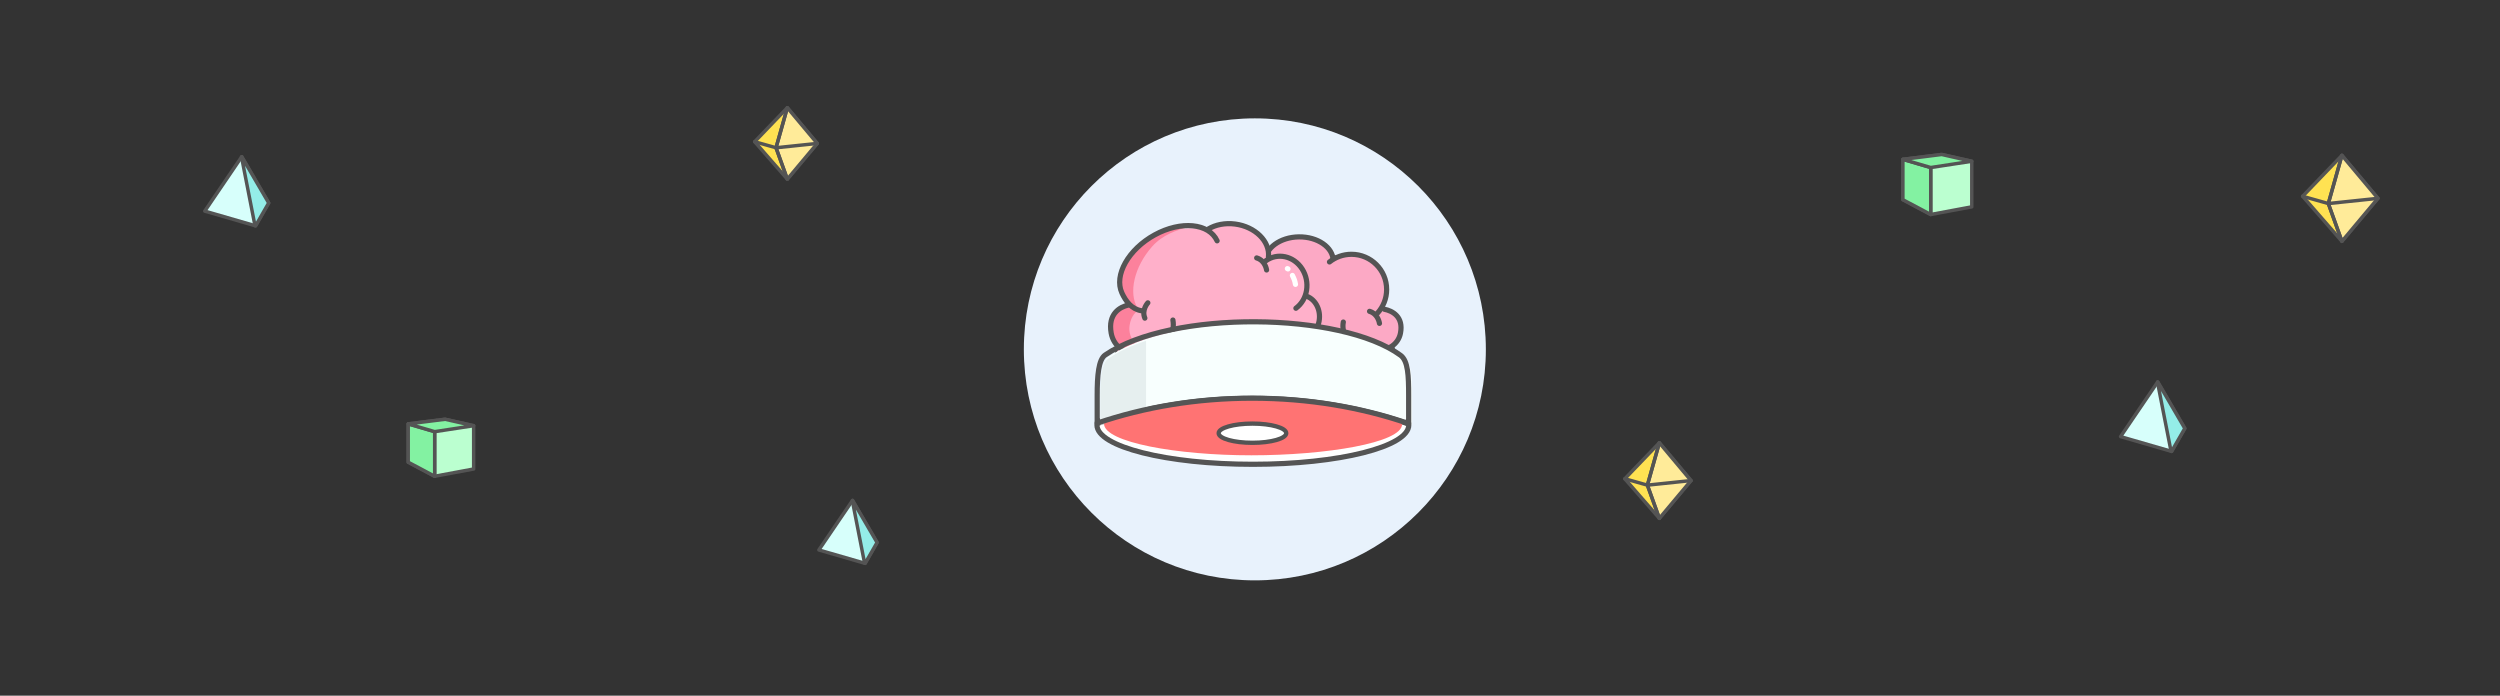 <?xml version="1.0" encoding="utf-8"?>
<!-- Generator: Adobe Illustrator 16.0.0, SVG Export Plug-In . SVG Version: 6.00 Build 0)  -->
<!DOCTYPE svg PUBLIC "-//W3C//DTD SVG 1.1//EN" "http://www.w3.org/Graphics/SVG/1.1/DTD/svg11.dtd">
<svg version="1.1" id="Layer_1" xmlns="http://www.w3.org/2000/svg" xmlns:xlink="http://www.w3.org/1999/xlink" x="0px" y="0px"
	 width="1444.79px" height="402.04px" viewBox="0 0 1444.79 402.04" enable-background="new 0 0 1444.79 402.04"
	 xml:space="preserve">
<rect x="0" y="0" width="1444.79" height="402.04" fill="#333333" stroke="none"/>
<g id="brain_slice">
	<circle fill="#E8F2FC" cx="725.2" cy="201.902" r="133.5"/>
	<path fill="none" stroke="#555555" stroke-width="3" stroke-miterlimit="10" d="M763.733,210.834
		c-5.055-41.816-27.18-73.664-58.386-73.664c-31.205,0-55.465,31.846-60.518,73.664H763.733z"/>
	
		<path fill="#FCA9C5" stroke="#545454" stroke-width="3" stroke-linecap="round" stroke-linejoin="round" stroke-miterlimit="10" d="
		M695.125,205.956c4.68-35.572,25.174-62.659,54.083-62.659c28.902,0,51.375,27.087,56.053,62.659H695.125z"/>
	
		<path fill="#FCA9C5" stroke="#545454" stroke-width="3" stroke-linecap="round" stroke-linejoin="round" stroke-miterlimit="10" d="
		M776.321,186.112c-1.248,6.393,2.924,12.587,9.314,13.834l9.883,1.928c6.396,1.248,12.59-2.924,13.834-9.319l0,0
		c1.854-9.484-4.631-12.92-9.316-13.835"/>
	
		<path fill="#FFA4AF" stroke="#545454" stroke-width="3" stroke-linecap="round" stroke-linejoin="round" stroke-miterlimit="10" d="
		M705.28,174.769c-5.475,1.236-8.934,7.388-7.723,13.742l0,0c1.208,6.354,6.628,10.503,12.103,9.267l14.042-3.168"/>
	
		<path fill="#FFA4AF" stroke="#545454" stroke-width="3" stroke-linecap="round" stroke-linejoin="round" stroke-miterlimit="10" d="
		M724.42,153.886c-7.048-3.451-15.332-0.027-18.5,7.648l0,0c-3.169,7.676-0.023,16.695,7.024,20.146"/>
	
		<path fill="#FCA9C5" stroke="#545454" stroke-width="3" stroke-linecap="round" stroke-linejoin="round" stroke-miterlimit="10" d="
		M770.473,150.634c-0.1-7.727-8.977-13.876-19.826-13.737l0,0c-10.852,0.142-19.562,6.52-19.463,14.246"/>
	<path fill="#FFB0CA" d="M763.733,209.262c-5.055-41.818-27.18-73.665-58.386-73.665c-31.205,0-55.465,31.846-60.517,73.665H763.733
		z"/>
	<path fill="#FCA9C5" d="M768.079,152.497c3.479-2.769,7.887-4.424,12.68-4.424c11.242,0,20.355,9.099,20.355,20.323
		c0,5.302-2.033,10.13-5.365,13.749"/>
	<path fill="none" stroke="#545454" stroke-width="3" stroke-linecap="round" stroke-linejoin="round" stroke-miterlimit="10" d="
		M768.331,151.388c3.479-2.769,7.885-4.424,12.68-4.424c11.24,0,20.355,9.099,20.355,20.323c0,5.302-2.035,10.13-5.367,13.749"/>
	<path fill="#FFB0CA" d="M690.935,143.068c0.99-9.021,11.224-15.106,22.854-13.594l0,0c11.631,1.514,20.256,10.054,19.268,19.075"/>
	<path fill="none" stroke="#545454" stroke-width="3" stroke-linecap="round" stroke-linejoin="round" stroke-miterlimit="10" d="
		M690.935,143.068c0.99-9.021,11.224-15.106,22.854-13.594l0,0c11.631,1.514,20.256,10.054,19.268,19.075"/>
	<path fill="#FFB0CA" d="M676.837,184.269c1.346,7.517-3.158,14.799-10.061,16.264l-10.668,2.266
		c-6.903,1.466-13.59-3.438-14.936-10.958l0,0c-1.999-11.15,4.997-15.189,10.061-16.265"/>
	
		<path fill="#FFB0CA" stroke="#545454" stroke-width="3" stroke-linecap="round" stroke-linejoin="round" stroke-miterlimit="10" d="
		M753.967,170.867c5.91,1.333,9.645,7.976,8.336,14.836l0,0c-1.305,6.86-7.152,11.339-13.062,10.005l-15.16-3.421"/>
	
		<path fill="#FFB0CA" stroke="#545454" stroke-width="3" stroke-linecap="round" stroke-linejoin="round" stroke-miterlimit="10" d="
		M731.377,150.826c6.822-5.023,16.281-2.98,21.125,4.562l0,0c4.846,7.544,3.242,17.73-3.58,22.753"/>
	<path fill="#FC819C" d="M664.875,203.45c-7.02-0.726-13.123-7.641-12.096-15.208c0.832-6.129,4.377-8.419,4.377-8.419l-2.939-2.081
		c-5.146-0.531-9.834-1.015-11.355,10.21c-1.028,7.568,4.933,14.481,11.951,15.208l10.85,1.119c1.431,0.146,2.837,0.023,4.185-0.314
		L664.875,203.45z"/>
	<path fill="none" stroke="#545454" stroke-width="3" stroke-linecap="round" stroke-linejoin="round" stroke-miterlimit="10" d="
		M677.838,184.955c1.347,7.517-3.157,14.799-10.06,16.264l-10.668,2.267c-6.904,1.466-13.591-3.439-14.937-10.958l0,0
		c-1.998-11.15,4.998-15.189,10.062-16.265"/>
	<path fill="#FFB0CA" d="M661.408,181.118c-5.697-0.948-9.034-5.6-11.185-10.247c-4.723-10.228,3.762-25.263,18.953-33.584
		c15.188-8.322,31.33-6.779,36.057,3.448"/>
	<g>
		<path fill="#FC819C" d="M665.803,142.516c6.053-6.855,14.49-9.746,21.14-11.152c-5.464,0.325-12.708,0.598-18.608,3.831
			c-15.192,8.321-23.676,23.356-18.953,33.584c1.718,3.715,4.199,7.427,8.034,9.253
			C652.081,169.336,655.421,154.271,665.803,142.516z"/>
	</g>
	<path fill="none" stroke="#545454" stroke-width="3" stroke-linecap="round" stroke-linejoin="round" stroke-miterlimit="10" d="
		M659.562,179.561c-5.697-0.948-9.033-5.6-11.185-10.247c-4.723-10.228,3.762-25.263,18.953-33.584
		c15.188-8.322,31.331-6.779,36.057,3.448"/>
	<path fill="none" stroke="#545454" stroke-width="3" stroke-linecap="round" stroke-linejoin="round" stroke-miterlimit="10" d="
		M661.625,183.856c-2.02-4.848,1.732-8.845,1.732-8.845"/>
	<path fill="none" stroke="#545454" stroke-width="3" stroke-linecap="round" stroke-linejoin="round" stroke-miterlimit="10" d="
		M791.489,179.924c5.023,1.525,5.725,6.962,5.725,6.962"/>
	<path fill="none" stroke="#545454" stroke-width="3" stroke-linecap="round" stroke-linejoin="round" stroke-miterlimit="10" d="
		M726.252,149.06c5.027,1.525,5.725,6.962,5.725,6.962"/>
	<path fill="none" stroke="#FFFFFF" stroke-width="3" stroke-linecap="round" stroke-linejoin="round" stroke-miterlimit="10" d="
		M769.313,146.964"/>
	<path fill="none" stroke="#FFFFFF" stroke-width="3" stroke-linecap="round" stroke-linejoin="round" stroke-miterlimit="10" d="
		M746.901,159.183c0.996,1.994,1.4,2.975,1.775,5.154"/>
	<path fill="none" stroke="#FFFFFF" stroke-width="3" stroke-linecap="round" stroke-linejoin="round" stroke-miterlimit="10" d="
		M744,155.242c0.113,0.053,0.227,0.108,0.34,0.164"/>
	<path fill="none" stroke="#FFFFFF" stroke-width="3" stroke-linecap="round" stroke-linejoin="round" stroke-miterlimit="10" d="
		M746.254,157.204"/>
	<path fill="#F8FFFE" d="M724.436,230.793c32.91,0,64.025,5.453,91.67,15.144v-16.41c0-11.366-0.311-20.015-4.691-23.22
		c-34.393-25.153-132.311-26.403-170.676-0.174c-3.863,2.642-4.633,11.881-4.633,23.395v15.268
		C662.906,235.818,692.842,230.793,724.436,230.793z"/>
	
		<path fill="#FFFFFF" stroke="#545454" stroke-width="3" stroke-linecap="round" stroke-linejoin="round" stroke-miterlimit="10" d="
		M813.672,243.268v1.624c-27.178-9.407-57.68-14.685-89.908-14.685c-31.942,0-62.187,5.183-89.18,14.432v-1.709
		c-0.416,0.884-0.635,1.783-0.635,2.695c0,12.535,40.341,22.697,90.104,22.697c49.762,0,90.104-10.162,90.104-22.697
		C814.157,244.829,813.991,244.043,813.672,243.268z"/>
	<path fill="#E6EFEF" d="M662.326,238.311v-41.39c-8.423,2.769-15.863,6.193-21.853,10.289c-3.862,2.641-4.633,11.879-4.633,23.394
		v15.289C644.359,242.95,653.205,240.415,662.326,238.311z"/>
	<path fill="#FF7373" d="M722.942,230.202c-27.452,0-82.816,8.074-84.916,14.646c0,10.825,42.398,18.278,85.164,18.278
		c42.76,0,87.109-7.155,87.109-17.981C810.299,239.222,750.637,230.202,722.942,230.202z"/>
	<path fill="none" stroke="#555555" stroke-width="3" stroke-linecap="round" stroke-linejoin="round" stroke-miterlimit="10" d="
		M723.711,230.116c32.396,0,63.053,5.277,90.369,14.684v-16.26c0-11.367-0.311-20.016-4.693-23.221
		c-34.393-25.153-132.308-26.403-170.675-0.173c-3.863,2.642-4.633,11.88-4.633,23.394v16.008
		C661.21,235.297,691.609,230.116,723.711,230.116z"/>
	
		<ellipse fill="#FFFFFF" stroke="#545454" stroke-width="2.5" stroke-linecap="round" stroke-linejoin="round" stroke-miterlimit="10" cx="723.811" cy="250.351" rx="19.529" ry="5.551"/>
	<g id="Layer_20">
		<g>
			
				<polygon fill="#FFE252" stroke="#545454" stroke-width="2" stroke-linecap="round" stroke-linejoin="round" stroke-miterlimit="10" points="
				455.008,62.251 436.14,81.909 455.008,103.54 472.297,82.896 			"/>
			
				<polygon fill="#FFEB99" stroke="#545454" stroke-width="2" stroke-linecap="round" stroke-linejoin="round" stroke-miterlimit="10" points="
				455.008,62.251 448.476,85.392 455.008,103.54 472.302,82.896 			"/>
			
				<polyline fill="none" stroke="#545454" stroke-width="2" stroke-linecap="round" stroke-linejoin="round" stroke-miterlimit="10" points="
				472.297,82.896 448.476,85.392 436.14,81.909 			"/>
			
				<polyline fill="none" stroke="#545454" stroke-width="2" stroke-linecap="round" stroke-linejoin="round" stroke-miterlimit="10" points="
				455.008,62.251 448.476,85.392 455.008,103.54 			"/>
		</g>
		<g>
			
				<polygon fill="#FFE252" stroke="#545454" stroke-width="2" stroke-linecap="round" stroke-linejoin="round" stroke-miterlimit="10" points="
				958.963,255.901 939.01,276.689 958.963,299.564 977.247,277.733 			"/>
			
				<polygon fill="#FFEB99" stroke="#545454" stroke-width="2" stroke-linecap="round" stroke-linejoin="round" stroke-miterlimit="10" points="
				958.963,255.901 952.055,280.373 958.963,299.564 977.251,277.733 			"/>
			
				<polyline fill="none" stroke="#545454" stroke-width="2" stroke-linecap="round" stroke-linejoin="round" stroke-miterlimit="10" points="
				977.247,277.733 952.055,280.373 939.01,276.689 			"/>
			
				<polyline fill="none" stroke="#545454" stroke-width="2" stroke-linecap="round" stroke-linejoin="round" stroke-miterlimit="10" points="
				958.963,255.901 952.055,280.373 958.963,299.564 			"/>
		</g>
		<g>
			
				<polygon fill="#BBFFD0" stroke="#545454" stroke-width="2" stroke-linecap="round" stroke-linejoin="round" stroke-miterlimit="10" points="
				273.731,246.024 257.216,242.301 235.926,244.974 235.926,267.124 251.201,275.237 273.731,271.038 273.731,258.053 			"/>
			
				<line fill="none" stroke="#545454" stroke-width="2" stroke-linecap="round" stroke-linejoin="round" stroke-miterlimit="10" x1="251.201" y1="249.46" x2="251.201" y2="275.237"/>
			
				<polygon fill="#83F2A2" stroke="#545454" stroke-width="2" stroke-linecap="round" stroke-linejoin="round" stroke-miterlimit="10" points="
				251.201,275.237 235.926,267.124 235.926,244.974 251.201,249.46 			"/>
			
				<polygon fill="#83F2A2" stroke="#545454" stroke-width="2" stroke-linecap="round" stroke-linejoin="round" stroke-miterlimit="10" points="
				273.731,246.024 257.216,242.301 235.926,244.974 251.201,249.46 			"/>
		</g>
		<g>
			
				<polygon fill="#BBFFD0" stroke="#545454" stroke-width="2" stroke-linecap="round" stroke-linejoin="round" stroke-miterlimit="10" points="
				1139.522,93.197 1122.129,89.276 1099.709,92.091 1099.709,115.416 1115.795,123.961 1139.522,119.539 1139.522,105.864 			"/>
			
				<line fill="none" stroke="#545454" stroke-width="2" stroke-linecap="round" stroke-linejoin="round" stroke-miterlimit="10" x1="1115.795" y1="96.816" x2="1115.795" y2="123.961"/>
			
				<polygon fill="#83F2A2" stroke="#545454" stroke-width="2" stroke-linecap="round" stroke-linejoin="round" stroke-miterlimit="10" points="
				1115.795,123.961 1099.709,115.416 1099.709,92.091 1115.795,96.816 			"/>
			
				<polygon fill="#83F2A2" stroke="#545454" stroke-width="2" stroke-linecap="round" stroke-linejoin="round" stroke-miterlimit="10" points="
				1139.522,93.197 1122.129,89.276 1099.709,92.091 1115.795,96.816 			"/>
		</g>
		<g>
			
				<path fill="#D7FFFB" stroke="#545454" stroke-width="2" stroke-linecap="round" stroke-linejoin="round" stroke-miterlimit="10" d="
				M492.685,289.202l-19.449,28.627l26.729,7.742l6.903-12.04L492.685,289.202z"/>
			
				<polygon fill="#94EDE8" stroke="#545454" stroke-width="2" stroke-linecap="round" stroke-linejoin="round" stroke-miterlimit="10" points="
				492.685,289.202 492.585,289.349 499.654,325.48 499.965,325.571 506.868,313.531 			"/>
		</g>
		<g>
			
				<path fill="#D7FFFB" stroke="#545454" stroke-width="2" stroke-linecap="round" stroke-linejoin="round" stroke-miterlimit="10" d="
				M1246.975,220.732l-21.463,31.593l29.496,8.541l7.62-13.284L1246.975,220.732z"/>
			
				<polygon fill="#94EDE8" stroke="#545454" stroke-width="2" stroke-linecap="round" stroke-linejoin="round" stroke-miterlimit="10" points="
				1246.975,220.732 1246.866,220.896 1254.667,260.768 1255.008,260.866 1262.628,247.582 			"/>
		</g>
		<g>
			
				<path fill="#D7FFFB" stroke="#545454" stroke-width="2" stroke-linecap="round" stroke-linejoin="round" stroke-miterlimit="10" d="
				M139.701,90.56l-21.363,31.447l29.359,8.501l7.583-13.223L139.701,90.56z"/>
			
				<polygon fill="#94EDE8" stroke="#545454" stroke-width="2" stroke-linecap="round" stroke-linejoin="round" stroke-miterlimit="10" points="
				139.701,90.56 139.591,90.723 147.356,130.411 147.697,130.508 155.28,117.285 			"/>
		</g>
		<g>
			
				<polygon fill="#FFE252" stroke="#545454" stroke-width="2" stroke-linecap="round" stroke-linejoin="round" stroke-miterlimit="10" points="
				1353.428,89.796 1330.733,113.441 1353.428,139.459 1374.223,114.628 			"/>
			
				<polygon fill="#FFEB99" stroke="#545454" stroke-width="2" stroke-linecap="round" stroke-linejoin="round" stroke-miterlimit="10" points="
				1353.428,89.796 1345.573,117.63 1353.428,139.459 1374.231,114.628 			"/>
			
				<polyline fill="none" stroke="#545454" stroke-width="2" stroke-linecap="round" stroke-linejoin="round" stroke-miterlimit="10" points="
				1374.223,114.628 1345.573,117.63 1330.733,113.441 			"/>
			
				<polyline fill="none" stroke="#545454" stroke-width="2" stroke-linecap="round" stroke-linejoin="round" stroke-miterlimit="10" points="
				1353.428,89.796 1345.573,117.63 1353.428,139.459 			"/>
		</g>
	</g>
</g>
</svg>
